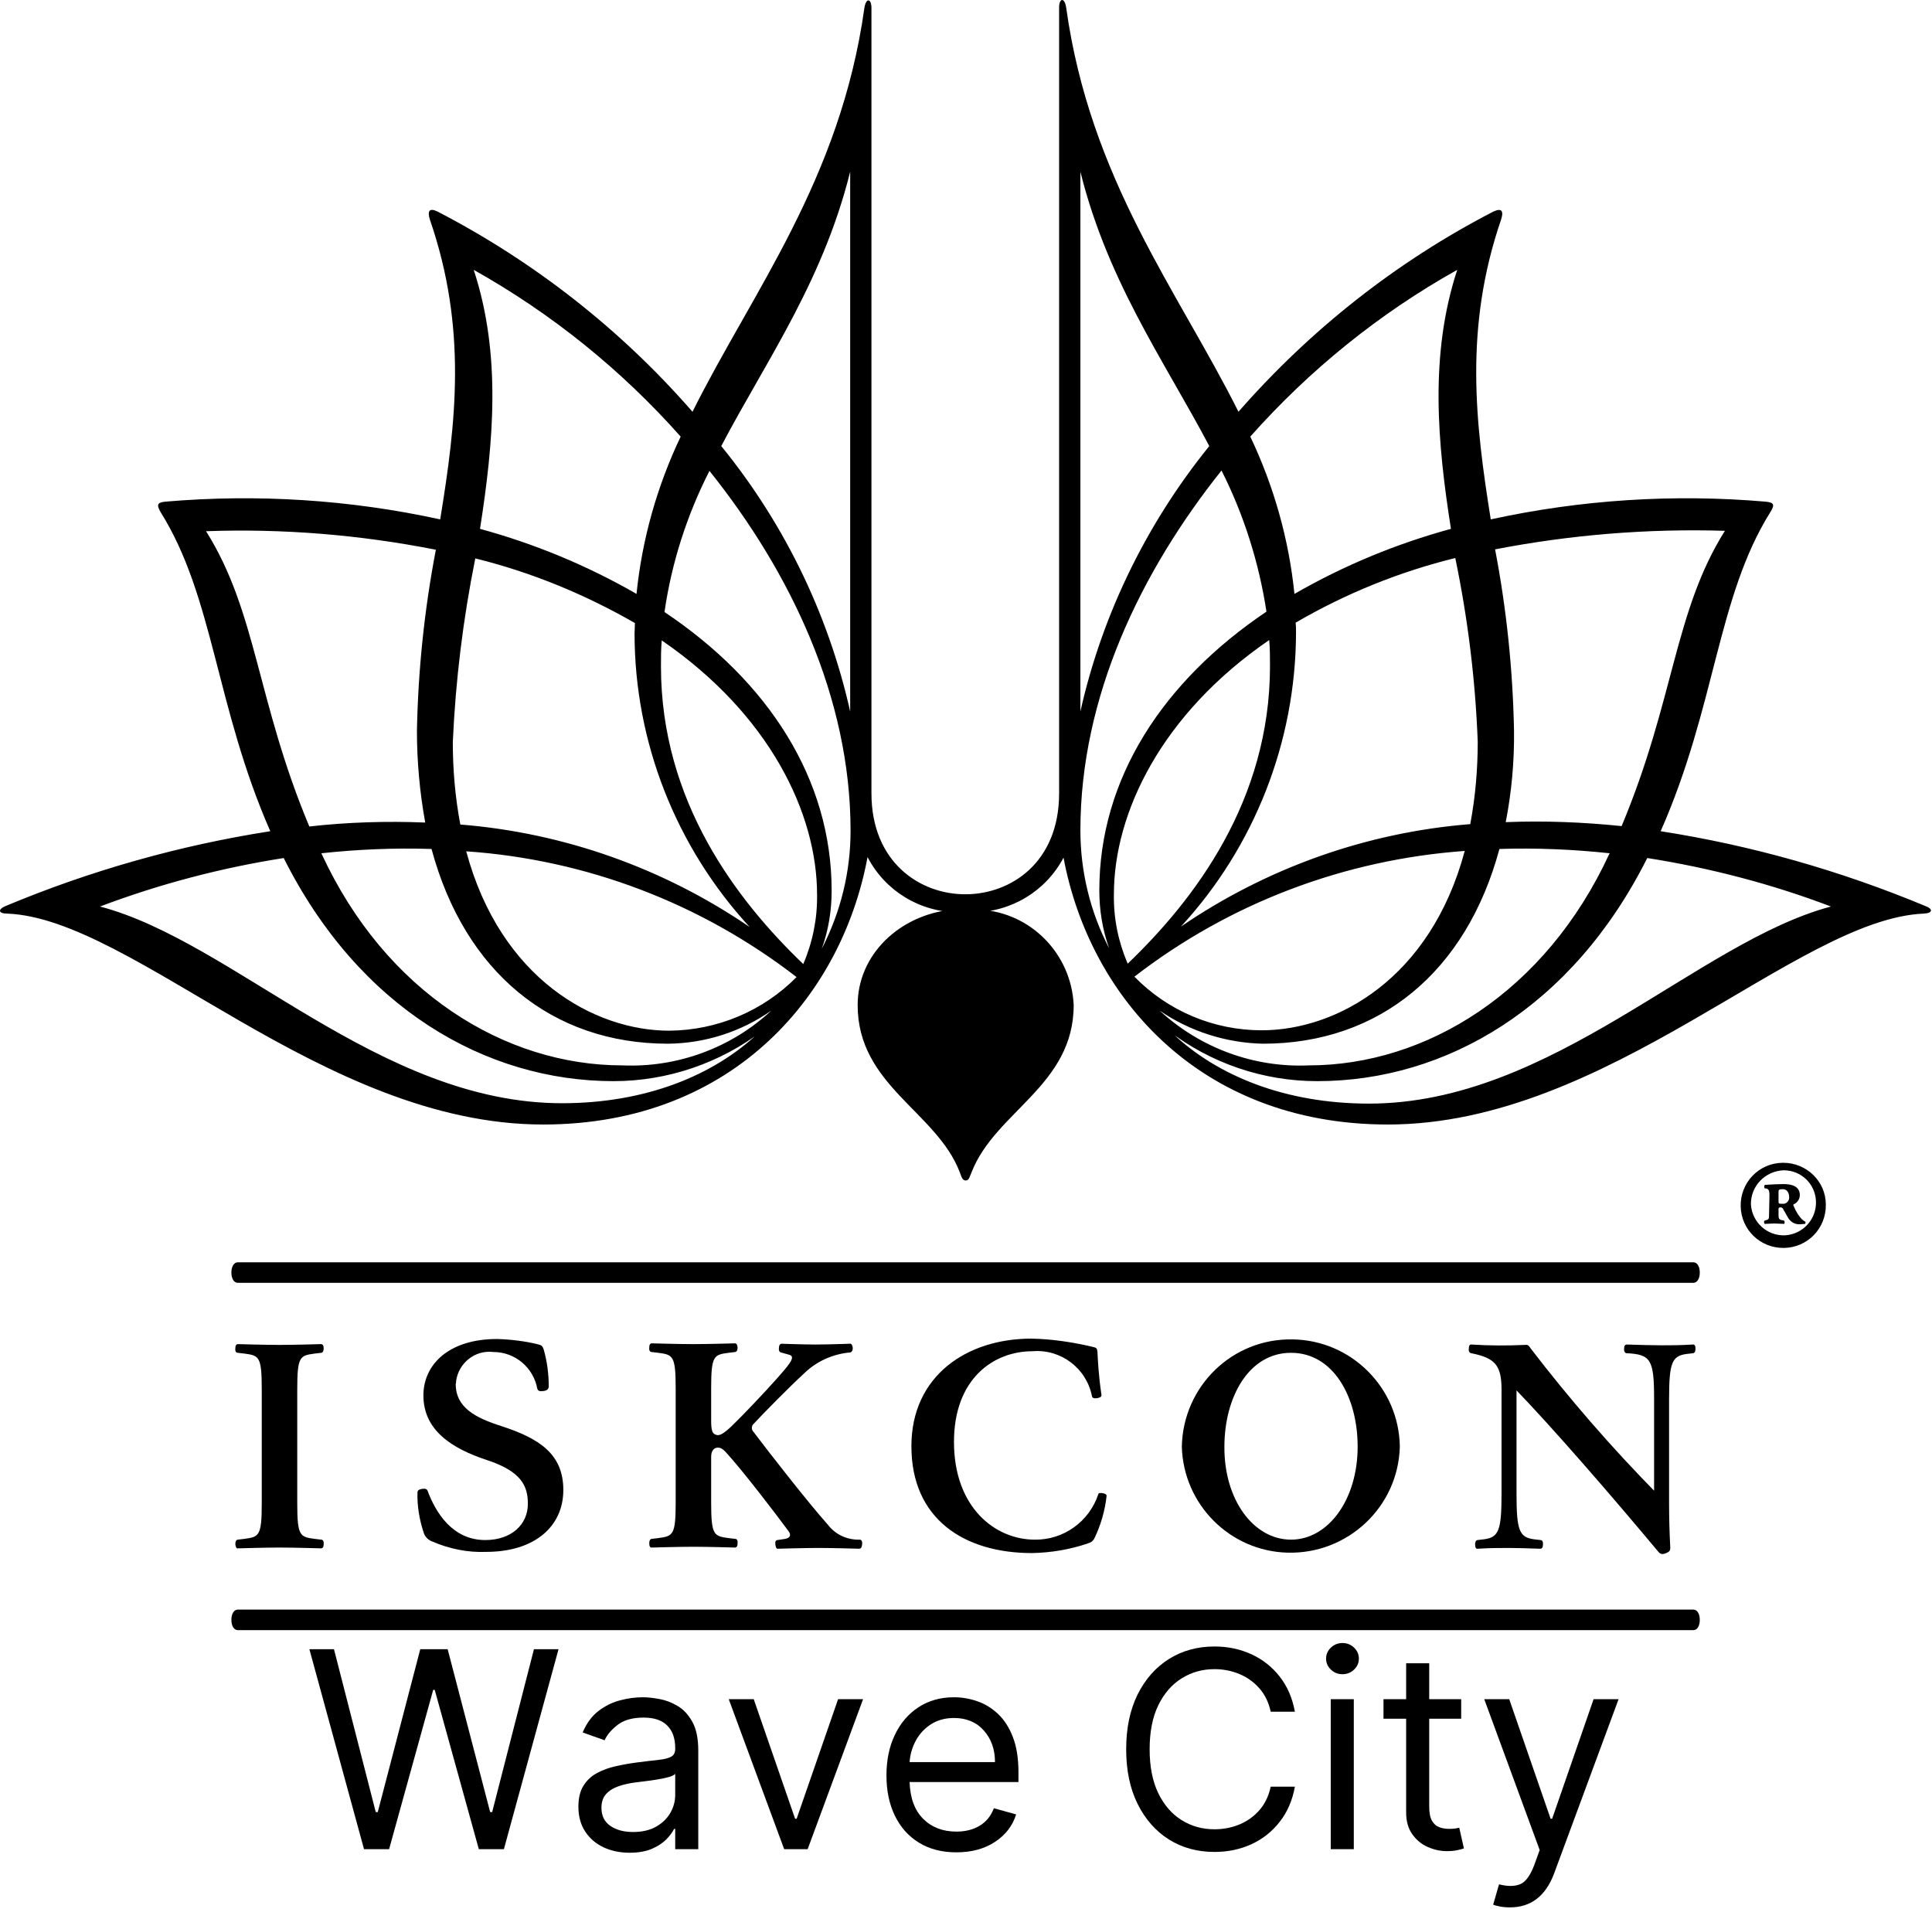 <svg width="501" height="495" viewBox="0 0 501 495" fill="none" xmlns="http://www.w3.org/2000/svg">
<path d="M447.3 137.635C434.112 158.589 434.211 181.49 420.513 214.198C410.498 213.177 400.477 212.766 390.461 213.177C391.998 205.302 392.711 197.333 392.607 189.359C392.3 173.62 390.664 157.875 387.701 142.443C407.326 138.656 427.263 137.026 447.3 137.635ZM383.201 192.323C383.201 199.479 382.592 206.636 381.263 213.688C354.378 215.833 328.513 225.031 306.227 240.266C325.347 219.516 335.977 192.323 336.081 164.109C336.081 163.193 336.081 162.375 335.977 161.453C348.961 153.891 362.862 148.266 377.378 144.688C380.649 160.432 382.592 176.38 383.201 192.323ZM294.17 253.245C318.904 234.13 348.654 222.886 379.831 220.641C370.94 253.859 346.508 267.146 327.185 267.146C314.717 267.146 302.857 262.136 294.17 253.245ZM329.331 172.698C329.331 207.656 309.706 233.313 292.43 249.875C289.977 244.151 288.748 238.12 288.852 231.88C288.852 210.828 301.118 185.167 329.128 165.953C329.331 168.198 329.331 170.448 329.331 172.698ZM285.071 230.859C285.071 235.969 285.888 241.083 287.623 245.886C282.717 236.484 280.164 225.953 280.164 215.323C280.164 180.672 295.8 148.266 316.758 121.995C322.586 133.547 326.472 145.917 328.414 158.589C301.529 176.688 285.071 201.932 285.071 230.859ZM300.711 262.037C308.581 267.453 317.987 270.417 327.493 270.625C357.649 270.625 380.237 252.021 388.826 220.13C398.336 219.823 407.94 220.229 417.446 221.25C417.446 221.354 417.347 221.354 417.347 221.354C400.784 257.234 369.81 276.245 339.352 276.245C325.144 276.859 311.237 271.745 300.711 262.037ZM377.888 69.969C370.633 92.047 372.774 114.943 376.253 137.125C362.045 141.01 348.446 146.635 335.67 153.995C334.237 139.885 330.352 126.089 324.222 113.208C339.555 95.932 357.748 81.214 377.888 69.969ZM279.55 41.964C286.399 71.912 301.732 93.172 313.586 115.662C296.722 136.516 284.967 161.047 279.55 187.318H280.164V41.964H279.55ZM302.857 267.146C313.998 275.734 327.592 280.333 341.597 280.333C374.925 280.333 407.737 261.219 427.159 222.479C443.414 225.031 459.461 229.224 474.795 235.052C440.144 244.25 402.425 286.156 354.987 286.156C333.217 286.156 315.633 278.901 304.081 267.964L302.857 267.146ZM275.461 220.537C281.592 257.333 310.315 291.578 359.899 291.578C417.144 291.578 465.904 238.323 498.821 236.891C501.269 236.787 501.269 235.662 499.331 234.948C477.248 225.75 454.248 219.208 430.638 215.526C444.946 183.125 445.253 154.912 459.055 132.833C460.279 130.891 460.076 130.276 457.826 130.073C434.008 128.026 409.987 129.563 386.576 134.672C382.592 109.63 379.623 85.099 389.237 56.99C389.951 54.839 389.539 53.818 387.295 54.839C362.144 67.823 339.758 85.505 321.154 106.766C305.513 75.49 282.717 46.661 276.482 1.995C276.076 -0.766 274.644 -0.562 274.644 1.995V205.714C274.644 223.604 262.17 231.88 250.31 231.88C238.456 231.88 225.982 223.5 225.982 205.714V2.099C225.982 -0.458 224.555 -0.661 224.144 2.099C217.909 46.661 195.112 75.594 179.576 106.766C160.972 85.406 138.482 67.823 113.435 54.839C111.289 53.818 110.779 54.74 111.493 56.99C121.206 85.198 118.237 109.63 114.149 134.672C90.743 129.563 66.722 128.026 42.904 130.073C40.753 130.276 40.55 130.891 41.675 132.833C55.472 154.912 55.883 183.125 70.091 215.526C46.482 219.208 23.378 225.75 1.399 234.948C-0.544 235.766 -0.544 236.891 1.909 236.891C34.722 238.219 83.586 291.578 140.831 291.578C190.513 291.578 219.133 257.333 225.269 220.537L224.248 220.74C228.232 229.734 236.821 235.766 246.633 236.484L246.732 235.87C233.243 237.302 222.404 247.521 222.404 260.604C222.404 281.458 242.852 288.203 248.883 303.948C249.289 304.969 249.498 306.089 250.414 306.089C251.336 306.089 251.435 305.073 251.951 303.948C258.081 288.203 278.425 281.458 278.425 260.604C277.81 247.318 267.284 236.583 254.097 235.87L254.196 236.484C264.008 235.766 272.597 229.734 276.586 220.74L275.461 220.537ZM113.029 142.542C110.06 157.979 108.425 173.719 108.118 189.464C108.118 197.438 108.836 205.406 110.269 213.281C100.248 212.87 90.232 213.177 80.211 214.302C66.513 181.589 66.618 158.693 53.43 137.74C73.362 137.026 93.295 138.656 113.029 142.542ZM123.253 144.792C137.763 148.37 151.67 154.094 164.649 161.557C164.649 162.474 164.55 163.297 164.55 164.214C164.55 192.427 175.284 219.615 194.394 240.365C172.112 225.136 146.248 215.938 119.368 213.792C118.034 206.74 117.42 199.583 117.42 192.427C118.138 176.38 120.081 160.537 123.253 144.792ZM173.545 267.25C154.222 267.25 129.795 253.859 120.899 220.74C152.076 222.886 181.826 234.234 206.56 253.349C197.873 262.136 186.013 267.146 173.545 267.25ZM171.602 166.052C199.612 185.271 211.878 210.927 211.878 231.984C211.977 238.12 210.753 244.25 208.3 249.974C191.024 233.417 171.399 207.761 171.399 172.802C171.399 170.448 171.399 168.198 171.602 166.052ZM172.315 158.693C174.154 145.917 178.144 133.547 183.972 122.099C204.925 148.266 220.565 180.776 220.565 215.422C220.565 226.057 218.013 236.484 213.102 245.99C214.842 241.182 215.659 236.073 215.659 230.964C215.659 201.932 199.201 176.688 172.315 158.693ZM161.378 276.245C130.914 276.245 99.941 257.234 83.383 221.354C83.383 221.25 83.279 221.25 83.279 221.25C92.784 220.229 102.295 219.823 111.904 220.13C120.487 252.021 143.081 270.625 173.237 270.625C182.847 270.521 192.149 267.557 200.019 262.037C189.592 271.745 175.592 276.859 161.378 276.245ZM176.508 113.208C170.373 126.089 166.487 139.885 165.06 153.995C152.279 146.635 138.685 141.01 124.477 137.125C127.951 114.844 130.097 92.047 122.842 69.969C143.081 81.313 161.175 95.932 176.508 113.208ZM220.467 41.964V187.318H221.076C215.659 161.047 204.008 136.516 187.034 115.662C198.894 93.073 214.227 71.912 221.076 41.964H220.467ZM196.649 267.865C185.097 278.802 167.513 286.057 145.737 286.057C98.305 286.057 60.586 244.151 25.935 235.052C41.367 229.224 57.316 225.031 73.571 222.479C92.993 261.219 125.805 280.333 159.128 280.333C173.133 280.333 186.831 275.63 197.873 267.146L196.649 267.865Z" fill="black"/>
<path d="M140.868 360.687C139.946 360.791 139.54 360.687 139.331 360.073C138.311 354.552 133.508 350.567 127.988 350.567C123.186 349.953 118.889 353.427 118.274 358.13C118.274 358.333 118.274 358.64 118.175 358.843C118.175 364.979 123.285 367.635 130.035 369.781C139.743 372.953 146.081 376.937 146.081 386.343C146.081 395.744 138.722 402.39 126.045 402.39C121.238 402.593 116.337 401.573 111.941 399.63C110.915 399.218 110.201 398.406 109.894 397.484C108.769 394.109 108.154 390.536 108.258 386.958C108.258 386.343 108.873 386.135 109.587 386.036C110.3 385.932 110.811 386.135 110.915 386.651C112.962 392.067 117.253 399.323 125.842 399.323C132.587 399.323 136.883 395.338 136.883 389.922C136.883 385.317 135.243 381.536 126.248 378.573C117.253 375.609 109.795 370.911 109.795 361.812C109.795 353.942 116.232 347.192 128.904 347.192C132.383 347.297 135.857 347.703 139.331 348.521C140.561 348.828 140.665 349.031 140.972 349.849C141.889 353.021 142.3 356.291 142.3 359.562C142.196 360.276 141.79 360.583 140.868 360.687Z" fill="black"/>
<path d="M285.925 387.161C286.639 387.266 287.05 387.568 286.946 387.979C286.535 391.76 285.41 395.542 283.779 398.917C283.472 399.526 282.956 399.938 282.243 400.141C277.54 401.776 272.633 402.594 267.623 402.698C249.941 402.698 236.342 393.807 236.342 374.995C236.342 356.698 250.758 347.094 267.42 347.094C272.837 347.193 278.154 348.01 283.368 349.234C284.389 349.443 284.493 349.646 284.592 350.568C284.696 352.813 284.899 356.802 285.618 361.604C285.717 362.115 285.41 362.323 284.592 362.526C283.675 362.625 283.264 362.526 283.165 362.016C281.732 354.755 275.087 349.75 267.727 350.365C257.607 350.365 247.383 357.521 247.383 373.875C247.383 390.839 258.014 399.219 268.342 399.219C275.805 399.323 282.446 394.521 284.8 387.469C284.8 387.161 285.206 387.057 285.925 387.161Z" fill="black"/>
<path d="M306.467 375.099C306.774 359.458 319.555 346.989 335.196 347.297C350.425 347.5 362.795 359.869 362.998 375.099C362.592 390.739 349.508 403.005 333.863 402.593C318.941 402.187 306.878 390.125 306.467 375.099ZM334.785 399.218C344.394 399.218 352.061 388.896 352.061 375.099C352.061 362.323 345.826 350.771 334.785 350.771C323.743 350.771 317.508 362.422 317.508 375.099C317.41 388.896 325.076 399.218 334.785 399.218Z" fill="black"/>
<path d="M67.878 374.994V389.817C67.878 398.302 67.165 398.505 63.383 399.015L61.644 399.218C61.133 399.323 61.029 399.833 61.029 400.448C61.133 401.062 61.237 401.573 61.748 401.474C61.748 401.474 68.696 401.265 72.477 401.265C76.263 401.265 83.212 401.474 83.212 401.474C83.722 401.474 83.93 401.062 83.93 400.448C84.029 399.833 83.826 399.218 83.316 399.218L81.581 399.015C77.795 398.505 77.081 398.302 77.081 389.817V360.177C77.081 351.692 77.795 351.484 81.581 350.974L83.316 350.771C83.826 350.672 83.93 350.156 83.93 349.541C83.93 348.932 83.722 348.521 83.212 348.521C83.212 348.521 76.263 348.724 72.477 348.724C68.696 348.724 61.748 348.521 61.748 348.521C61.237 348.521 61.029 348.932 61.029 349.541C60.93 350.156 61.133 350.771 61.644 350.771L63.383 350.974C67.165 351.484 67.878 351.692 67.878 360.177V374.994Z" fill="black"/>
<path d="M204.451 396.974C205.367 398.198 204.654 398.812 203.633 399.015L201.586 399.323C201.076 399.427 200.977 399.833 201.076 400.552C201.18 401.265 201.383 401.677 201.789 401.573C201.789 401.573 208.539 401.369 212.216 401.369C216.003 401.369 222.747 401.573 222.747 401.573C223.258 401.573 223.466 401.265 223.565 400.448C223.669 399.63 223.362 399.218 222.951 399.218C219.68 399.323 216.617 397.896 214.675 395.338C209.56 389.614 199.44 376.63 195.352 371.213C194.841 370.703 194.841 369.781 195.352 369.271L195.456 369.166C197.701 366.718 205.06 359.255 208.336 356.291C211.607 353.021 215.899 351.078 220.497 350.672C220.909 350.567 221.216 350.057 221.112 349.338C221.013 348.724 220.805 348.317 220.294 348.422C220.294 348.422 214.57 348.625 211.503 348.625C208.435 348.625 202.711 348.422 202.711 348.422C202.201 348.422 201.997 348.932 201.997 349.442C201.893 350.156 202.096 350.567 202.508 350.672L204.654 351.281C205.06 351.385 205.367 351.588 205.367 351.994C205.471 352.916 203.737 354.859 201.487 357.416C198.315 360.994 192.8 366.817 189.831 369.682C187.378 372.031 186.357 372.437 185.435 371.927C184.721 371.625 184.414 370.807 184.414 368.354V359.968C184.414 351.484 185.128 351.281 188.914 350.771L190.649 350.567C191.159 350.463 191.263 349.953 191.263 349.338C191.159 348.724 191.06 348.317 190.55 348.317C190.55 348.317 183.596 348.521 179.815 348.521C176.034 348.521 169.081 348.317 169.081 348.317C168.57 348.317 168.367 348.724 168.367 349.338C168.263 349.953 168.466 350.567 168.982 350.567L170.716 350.771C174.497 351.281 175.216 351.484 175.216 359.968V389.614C175.216 398.099 174.497 398.302 170.716 398.812L168.982 399.015C168.466 399.119 168.367 399.63 168.367 400.244C168.367 400.859 168.57 401.369 169.081 401.265C169.081 401.265 176.034 401.062 179.815 401.062C183.596 401.062 190.55 401.265 190.55 401.265C191.06 401.265 191.263 400.859 191.263 400.244C191.362 399.63 191.159 399.015 190.649 399.015L188.914 398.812C185.128 398.302 184.414 398.099 184.414 389.614V377.755C184.414 376.427 184.925 375.609 185.742 375.406C186.664 375.203 187.378 375.609 188.3 376.63C192.695 381.437 200.977 392.271 204.451 396.974Z" fill="black"/>
<path d="M392.441 359.661C402.56 370.088 418.201 388.182 430.06 402.391C430.571 403.005 431.081 403.104 432.102 402.698C433.024 402.286 433.128 401.979 433.128 401.266C432.92 397.281 432.821 393.5 432.821 389.922V362.833C432.821 353.427 433.534 351.588 437.316 351.078L439.055 350.875C439.566 350.771 439.67 350.26 439.67 349.646C439.67 349.031 439.461 348.521 438.951 348.625C435.883 348.828 432.92 348.828 430.878 348.828C428.727 348.828 424.946 348.724 421.878 348.625C421.368 348.625 421.165 349.031 421.165 349.646C421.06 350.26 421.368 350.875 421.779 350.875C428.113 351.182 428.935 352.505 428.935 362.833V387.776L429.55 387.161C417.894 375.302 407.055 362.833 396.935 349.646C396.425 348.927 396.326 348.625 395.404 348.724C390.805 348.932 386.201 348.932 381.607 348.625C381.092 348.521 380.889 349.031 380.889 349.646C380.79 350.26 380.993 350.771 381.503 350.875C387.633 352.099 389.373 353.943 389.373 360.276V387.364C389.373 396.771 388.659 398.609 384.878 399.12L383.139 399.323C382.628 399.427 382.524 399.937 382.524 400.552C382.524 401.167 382.727 401.677 383.238 401.573C386.305 401.37 389.269 401.37 391.316 401.37C393.461 401.37 396.326 401.474 399.394 401.573C399.904 401.573 400.107 401.167 400.107 400.552C400.206 399.937 400.003 399.323 399.493 399.323L397.753 399.12C393.972 398.609 393.258 396.771 393.258 387.364V359.255L392.441 359.661Z" fill="black"/>
<path d="M439.149 332.62C440.071 332.62 440.784 331.604 440.784 329.964C440.784 328.328 440.071 327.308 439.149 327.308H61.638C60.717 327.308 60.003 328.328 60.003 329.964C60.003 331.604 60.717 332.62 61.638 332.62H439.149Z" fill="black"/>
<path d="M439.149 422.677C440.071 422.677 440.784 421.656 440.784 420.021C440.784 418.385 440.071 417.359 439.149 417.359H61.638C60.717 417.359 60.003 418.385 60.003 420.021C60.003 421.656 60.717 422.677 61.638 422.677H439.149Z" fill="black"/>
<path d="M473.467 312.333C473.571 318.469 468.769 323.474 462.633 323.578C456.498 323.682 451.493 318.875 451.388 312.745C451.284 306.609 456.092 301.604 462.227 301.5C462.326 301.5 462.43 301.5 462.43 301.5C468.461 301.5 473.467 306.302 473.467 312.333ZM454.045 312.333C454.352 316.932 458.237 320.51 462.94 320.307C467.539 320 471.118 316.12 470.909 311.417C470.706 306.917 467.029 303.443 462.529 303.443C457.727 303.646 453.946 307.531 454.045 312.333ZM458.852 309.88C458.852 308.755 458.649 308.245 457.93 308.146H457.623C457.42 307.839 457.42 307.323 457.727 307.224C459.461 307.12 460.998 307.021 462.43 307.021C464.368 307.021 466.722 307.427 466.722 309.88C466.722 310.901 466.107 311.823 465.19 312.234C464.982 312.333 464.982 312.438 465.19 312.849C465.701 314.073 466.414 315.297 467.336 316.219C467.638 316.422 467.847 316.63 468.05 316.729C468.253 316.729 468.253 317.24 468.05 317.344C467.638 317.344 467.232 317.443 466.826 317.443C465.498 317.547 464.269 316.833 463.654 315.708L462.43 313.563C462.326 313.255 462.019 313.052 461.711 313.052C461.305 313.052 461.201 313.255 461.201 313.458V314.688C461.201 315.911 461.201 316.323 462.43 316.422L462.633 316.526C462.836 316.63 462.836 317.24 462.633 317.344C461.815 317.344 461.097 317.24 460.076 317.24C459.159 317.24 458.342 317.344 457.623 317.344C457.42 317.24 457.42 316.63 457.519 316.526L457.826 316.422C458.748 316.219 458.748 316.016 458.748 314.688L458.852 309.88ZM461.201 311.516C461.201 312.13 461.305 312.13 462.227 312.13C463.144 312.234 463.857 311.516 463.961 310.698C463.961 310.594 463.961 310.495 463.961 310.495C463.961 309.167 463.347 308.349 462.326 308.349C461.305 308.349 461.201 308.552 461.201 308.964V311.516Z" fill="black"/>
<path d="M94.398 479.483L80.231 427.629H86.606L97.44 469.858H97.961L108.981 427.629H116.086L127.106 469.858H127.627L138.461 427.629H144.836L130.669 479.483H124.169L112.731 438.171H112.336L100.898 479.483H94.398Z" fill="black"/>
<path d="M163.26 480.399C160.786 480.399 158.541 479.931 156.531 479.004C154.531 478.061 152.937 476.701 151.76 474.92C150.578 473.129 149.989 470.972 149.989 468.441C149.989 466.222 150.427 464.415 151.302 463.024C152.177 461.623 153.349 460.524 154.823 459.733C156.291 458.941 157.916 458.353 159.698 457.962C161.474 457.561 163.265 457.243 165.073 457.004C167.432 456.701 169.349 456.472 170.823 456.316C172.307 456.149 173.39 455.873 174.073 455.483C174.75 455.097 175.093 454.42 175.093 453.462V453.254C175.093 450.754 174.411 448.816 173.052 447.441C171.703 446.056 169.656 445.358 166.906 445.358C164.041 445.358 161.802 445.983 160.177 447.233C158.562 448.483 157.432 449.816 156.781 451.233L151.093 449.212C152.104 446.837 153.458 444.993 155.156 443.67C156.864 442.353 158.724 441.431 160.739 440.899C162.75 440.358 164.739 440.087 166.698 440.087C167.948 440.087 169.385 440.243 171.01 440.545C172.635 440.837 174.208 441.441 175.739 442.358C177.265 443.264 178.536 444.639 179.552 446.483C180.562 448.316 181.073 450.774 181.073 453.858V479.483H175.093V474.212H174.802C174.396 475.061 173.724 475.972 172.781 476.941C171.833 477.899 170.578 478.722 169.01 479.399C167.437 480.066 165.521 480.399 163.26 480.399ZM164.156 475.024C166.531 475.024 168.531 474.561 170.156 473.629C171.781 472.701 173.01 471.504 173.843 470.045C174.677 468.576 175.093 467.024 175.093 465.399V459.941C174.843 460.248 174.286 460.524 173.427 460.774C172.578 461.014 171.599 461.222 170.489 461.399C169.39 461.582 168.323 461.733 167.281 461.858C166.25 461.983 165.416 462.087 164.781 462.17C163.224 462.368 161.771 462.691 160.427 463.149C159.093 463.597 158.015 464.264 157.198 465.149C156.375 466.024 155.968 467.228 155.968 468.754C155.968 470.826 156.739 472.389 158.281 473.441C159.823 474.498 161.781 475.024 164.156 475.024Z" fill="black"/>
<path d="M223.81 440.587L209.435 479.483H203.352L188.977 440.587H195.456L206.185 471.587H206.581L217.331 440.587H223.81Z" fill="black"/>
<path d="M247.999 480.295C244.249 480.295 241.02 479.462 238.312 477.795C235.603 476.129 233.52 473.806 232.062 470.816C230.603 467.816 229.874 464.326 229.874 460.337C229.874 456.368 230.603 452.858 232.062 449.816C233.52 446.764 235.562 444.379 238.187 442.67C240.812 440.951 243.879 440.087 247.395 440.087C249.421 440.087 251.421 440.431 253.395 441.108C255.364 441.774 257.155 442.868 258.77 444.379C260.395 445.894 261.687 447.894 262.645 450.379C263.614 452.853 264.103 455.899 264.103 459.524V462.066H235.874C236.009 466.222 237.187 469.399 239.395 471.608C241.614 473.816 244.483 474.92 247.999 474.92C250.343 474.92 252.358 474.415 254.041 473.399C255.733 472.389 256.963 470.873 257.728 468.858L263.499 470.462C262.582 473.41 260.754 475.785 258.02 477.587C255.28 479.394 251.942 480.295 247.999 480.295ZM235.874 456.899H258.02C258.02 453.608 257.051 450.879 255.124 448.712C253.207 446.545 250.629 445.462 247.395 445.462C245.114 445.462 243.134 445.998 241.457 447.066C239.791 448.123 238.478 449.524 237.52 451.274C236.562 453.014 236.009 454.889 235.874 456.899Z" fill="black"/>
<path d="M335.787 443.838H329.516C329.001 441.437 328.027 439.421 326.6 437.796C325.167 436.16 323.438 434.916 321.412 434.067C319.381 433.223 317.225 432.796 314.933 432.796C311.792 432.796 308.954 433.598 306.412 435.192C303.87 436.775 301.85 439.108 300.35 442.192C298.86 445.275 298.12 449.067 298.12 453.567C298.12 458.056 298.86 461.848 300.35 464.942C301.85 468.025 303.87 470.358 306.412 471.942C308.954 473.525 311.792 474.317 314.933 474.317C317.225 474.317 319.381 473.9 321.412 473.067C323.438 472.223 325.167 470.978 326.6 469.338C328.027 467.702 329.001 465.681 329.516 463.275H335.787C335.146 466.817 333.834 469.853 331.85 472.379C329.876 474.91 327.433 476.848 324.516 478.192C321.6 479.525 318.402 480.192 314.933 480.192C310.501 480.192 306.563 479.119 303.12 476.963C299.688 474.796 296.98 471.723 294.995 467.733C293.021 463.749 292.037 459.025 292.037 453.567C292.037 448.098 293.021 443.369 294.995 439.379C296.98 435.395 299.688 432.327 303.12 430.171C306.563 428.004 310.501 426.921 314.933 426.921C318.402 426.921 321.6 427.598 324.516 428.942C327.433 430.275 329.876 432.207 331.85 434.733C333.834 437.265 335.146 440.296 335.787 443.838Z" fill="black"/>
<path d="M345.084 479.483V440.587H351.063V479.483H345.084ZM348.126 434.108C346.959 434.108 345.959 433.712 345.126 432.92C344.293 432.129 343.876 431.181 343.876 430.066C343.876 428.957 344.293 428.004 345.126 427.212C345.959 426.42 346.959 426.024 348.126 426.024C349.293 426.024 350.293 426.42 351.126 427.212C351.959 428.004 352.376 428.957 352.376 430.066C352.376 431.181 351.959 432.129 351.126 432.92C350.293 433.712 349.293 434.108 348.126 434.108Z" fill="black"/>
<path d="M378.909 440.587V445.649H370.617V468.337C370.617 470.035 370.856 471.295 371.346 472.129C371.846 472.962 372.481 473.519 373.263 473.795C374.054 474.076 374.893 474.212 375.784 474.212C376.435 474.212 376.971 474.181 377.388 474.108C377.815 474.024 378.159 473.962 378.409 473.92L379.617 479.274C379.211 479.431 378.648 479.576 377.929 479.733C377.205 479.899 376.284 479.983 375.159 479.983C373.476 479.983 371.83 479.618 370.221 478.899C368.606 478.181 367.273 477.076 366.221 475.587C365.164 474.103 364.638 472.228 364.638 469.962V445.649H358.763V440.587H364.638V431.274H370.617V440.587H378.909Z" fill="black"/>
<path d="M391.557 494.566C390.557 494.566 389.651 494.483 388.849 494.316C388.057 494.16 387.505 494.009 387.203 493.858L388.724 488.587C390.901 489.155 392.724 489.149 394.182 488.566C395.641 487.983 396.896 486.238 397.953 483.337L399.266 479.691L384.891 440.587H391.37L402.099 471.587H402.495L413.245 440.587H419.724L403.016 485.754C400.818 491.629 397 494.566 391.557 494.566Z" fill="black"/>
</svg>
